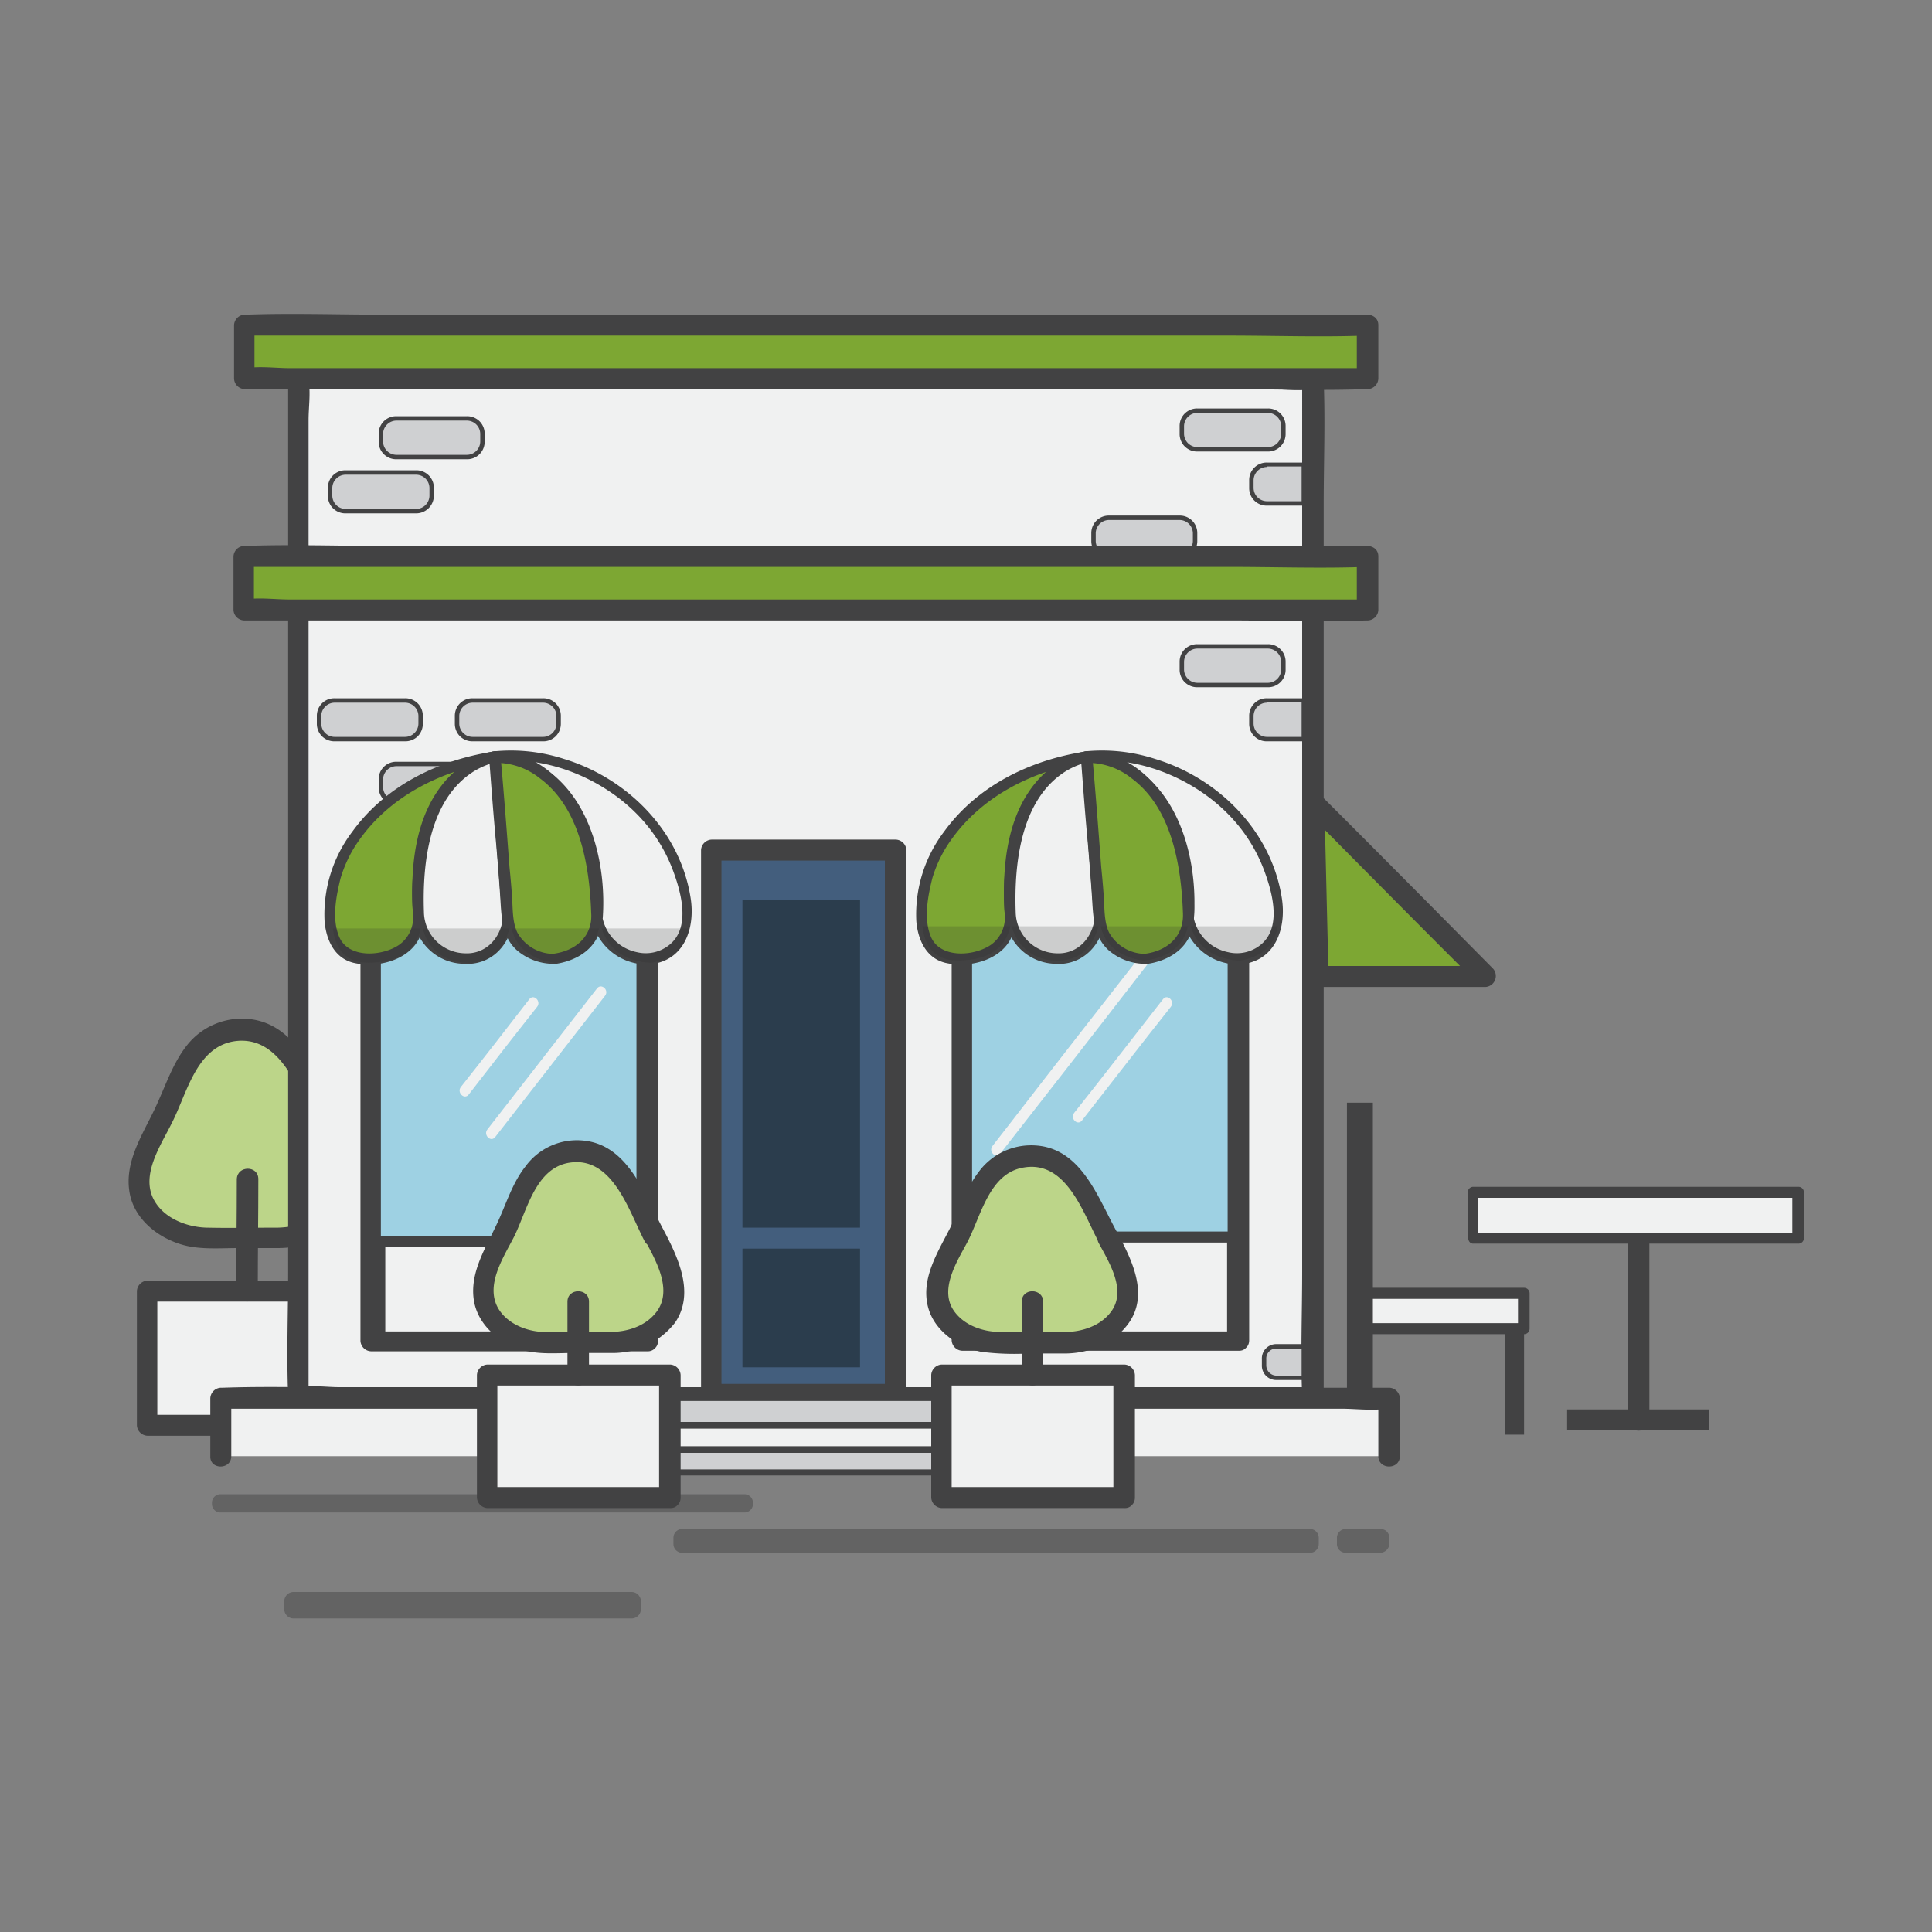 <svg id="Layer_1" data-name="Layer 1" xmlns="http://www.w3.org/2000/svg" viewBox="0 0 350 350"><rect x="0" y="0" width="350" height="350" fill="#808080" stroke="none"/><defs><style>.cls-1{fill:#bcd589;}.cls-2{fill:#424243;}.cls-3{fill:#f0f1f1;}.cls-4{opacity:0.48;}.cls-5{fill:#9ed1e3;}.cls-6{fill:#435e7d;}.cls-7{fill:#7da733;}.cls-8{fill:#2b3d4d;}.cls-9{opacity:0.18;}.cls-10{fill:#272525;}.cls-11{fill:#cfd0d2;}</style></defs><title>ecommerce-type-9-core</title><path class="cls-1" d="M59.1,203.1c-3.2-5.9-6.7-16.8-15.4-16.6-9.7.2-11.2,10.3-14.6,16.6-2,3.7-4.1,7.7-3.8,11.8.4,5.5,6.4,9.3,12,9.3H50.9c5.6,0,11.7-3.8,12-9.3C63.2,210.8,61.1,206.8,59.1,203.1Z"/><path class="cls-2" d="M60.8,202.1c-3.6-6.7-6.8-16.6-15.7-17.5A12.69,12.69,0,0,0,34,189.2c-2.6,3.2-3.9,7.2-5.6,10.9-2.3,5.1-6,10.2-4.9,16.1.9,4.8,5.3,8.2,9.9,9.4,3.1.8,6.6.5,9.8.5h7.1c4.8,0,9.7-1.7,12.6-5.7C67.2,214.7,63.8,207.7,60.8,202.1Zm-1.3,16.5c-2.2,2.7-5.8,3.7-9.1,3.8-4.3,0-8.6.1-13,0-3.6-.1-7.7-1.7-9.5-5-2.5-4.6,1.3-10,3.3-14.1,2.7-5.3,4.4-13.8,11.5-14.7,8.5-1,11.6,9.7,14.8,15.6C59.7,208.3,63.1,214.2,59.5,218.6Z"/><rect class="cls-3" x="26.6" y="233.9" width="36.3" height="24.3"/><path class="cls-2" d="M62.9,256.3H26.6l1.9,1.9V233.9l-1.9,1.9H62.9L61,233.9v24.3c0,2.5,3.9,2.5,3.9,0V233.9A2,2,0,0,0,63,232H26.7a2,2,0,0,0-1.9,1.9v24.3a2,2,0,0,0,1.9,1.9H63C65.4,260.2,65.4,256.3,62.9,256.3Z"/><path class="cls-2" d="M42.9,213.6c0,6.8-.1,13.5-.1,20.3,0,2.5,3.9,2.5,3.9,0,0-6.8.1-13.5.1-20.3,0-2.5-3.8-2.5-3.9,0Z"/><path class="cls-2" d="M294.9,223.8v33.5c0,2.5,3.9,2.5,3.9,0V223.8c-.1-2.5-3.9-2.5-3.9,0Z"/><rect class="cls-3" x="266.9" y="216" width="58.9" height="8.3"/><path class="cls-2" d="M266.9,225.3h58.9a1,1,0,0,0,1-1V216a1,1,0,0,0-1-1H266.9a1,1,0,0,0-1,1v8.3a1,1,0,0,0,1.9,0V216l-1,1h58.9l-1-1v8.3l1-1H266.8C265.7,223.3,265.7,225.3,266.9,225.3Z"/><rect class="cls-2" x="283.9" y="255.33" width="25.7" height="3.8"/><rect class="cls-3" x="245.1" y="234.3" width="31" height="6.4"/><path class="cls-2" d="M245.1,241.7h31a1,1,0,0,0,1-1v-6.4a1,1,0,0,0-1-1h-31a1,1,0,0,0-1,1v6.4a1,1,0,0,0,1.9,0v-6.4l-1,1h31l-1-1v6.4l1-1H245C243.9,239.7,243.9,241.7,245.1,241.7Z"/><rect class="cls-2" x="244.01" y="199.76" width="4.7" height="60.2"/><rect class="cls-2" x="272.6" y="240.5" width="3.5" height="19.4"/><g class="cls-4"><path class="cls-2" d="M114.4,293.2H53.2a1.69,1.69,0,0,1-1.7-1.7v-1.4a1.69,1.69,0,0,1,1.7-1.7h61.2a1.69,1.69,0,0,1,1.7,1.7v1.4A1.69,1.69,0,0,1,114.4,293.2Z"/></g><rect class="cls-3" x="54" y="68.6" width="183.8" height="184.7"/><path class="cls-2" d="M237.8,251.3H61.5c-2.3,0-4.9-.4-7.2,0H54l1.9,1.9V76.1c0-2.3.4-4.9,0-7.2v-.3L54,70.5H230.3c2.3,0,4.9.4,7.2,0h.3l-1.9-1.9V230.4c0,7.5-.3,15,0,22.5v.3c0,2.5,3.9,2.5,3.9,0V91.4c0-7.5.3-15,0-22.5v-.3a2,2,0,0,0-1.9-1.9H76.8c-7.4,0-14.9-.3-22.4,0h-.3a2,2,0,0,0-1.9,1.9V230.4c0,7.5-.3,15,0,22.5v.3a2,2,0,0,0,1.9,1.9H215.2c7.4,0,14.9.3,22.4,0h.3C240.3,255.2,240.3,251.3,237.8,251.3Z"/><rect class="cls-3" x="39.9" y="253.3" width="211.7" height="10.5"/><path class="cls-2" d="M41.9,263.8V253.3L40,255.2H243c2.6,0,5.6.4,8.2,0h.4l-1.9-1.9v10.5c0,2.5,3.9,2.5,3.9,0V253.3a2,2,0,0,0-1.9-1.9H66.1c-8.5,0-17.1-.3-25.7,0H40a2,2,0,0,0-1.9,1.9v10.5c-.1,2.5,3.8,2.5,3.8,0Z"/><rect class="cls-5" x="67.2" y="154" width="50.1" height="89"/><path class="cls-2" d="M117.3,152H67.2a2,2,0,0,0-1.9,1.9v89a2,2,0,0,0,1.9,1.9h50.1a1.73,1.73,0,0,0,1.3-.5l.1-.1h0a1.73,1.73,0,0,0,.5-1.3v-89A2,2,0,0,0,117.3,152ZM73.4,241.1H69V156h46.3v85.1Z"/><g class="cls-4"><path class="cls-2" d="M134.9,274h-95a1.54,1.54,0,0,1-1.5-1.5v-.3a1.54,1.54,0,0,1,1.5-1.5h95a1.54,1.54,0,0,1,1.5,1.5v.3A1.54,1.54,0,0,1,134.9,274Z"/></g><g class="cls-4"><path class="cls-2" d="M237.3,281.3H123.6a1.58,1.58,0,0,1-1.6-1.6v-1.1a1.58,1.58,0,0,1,1.6-1.6H237.3a1.58,1.58,0,0,1,1.6,1.6v1.1A1.58,1.58,0,0,1,237.3,281.3Z"/></g><g class="cls-4"><path class="cls-2" d="M250.1,281.3h-6.3a1.58,1.58,0,0,1-1.6-1.6v-1.1a1.58,1.58,0,0,1,1.6-1.6h6.3a1.58,1.58,0,0,1,1.6,1.6v1.1A1.72,1.72,0,0,1,250.1,281.3Z"/></g><rect class="cls-3" x="68.9" y="224.9" width="47.4" height="17.3"/><path class="cls-2" d="M117.2,224.9a1,1,0,0,0-1-1H68.8a1,1,0,0,0-1,1v17.3a1,1,0,0,0,1,1h47.4a.85.85,0,0,0,.6-.2l.1-.1v-.1a1.42,1.42,0,0,0,.2-.6C117.2,236.4,117.2,230.6,117.2,224.9ZM74.7,241.2H69.8V225.9h45.4v15.3Z"/><path class="cls-3" d="M108.2,179,88.3,204.6c-.8,1,.6,2.4,1.4,1.4l19.9-25.6c.8-1-.6-2.3-1.4-1.4Z"/><path class="cls-3" d="M95.9,181c-4.1,5.3-8.2,10.6-12.4,15.9-.8,1,.6,2.4,1.4,1.4,4.1-5.3,8.2-10.6,12.4-15.9.8-1-.6-2.4-1.4-1.4Z"/><rect class="cls-5" x="174.2" y="154" width="50.1" height="88.8"/><path class="cls-2" d="M224.3,240.9H174.2l1.9,1.9V154l-1.9,1.9h50.1l-1.9-1.9v88.8c0,2.5,3.9,2.5,3.9,0V154a2,2,0,0,0-1.9-1.9H174.3a2,2,0,0,0-1.9,1.9v88.8a2,2,0,0,0,1.9,1.9h50.1C226.8,244.8,226.8,240.9,224.3,240.9Z"/><rect class="cls-3" x="175.9" y="224" width="47.4" height="18.1"/><path class="cls-2" d="M223.3,241.2H175.9l1,1V224.1l-1,1h47.4l-1-1v18.1a1,1,0,0,0,1.9,0V224.1a1,1,0,0,0-1-1H175.8a1,1,0,0,0-1,1v18.1a1,1,0,0,0,1,1h47.4A1,1,0,1,0,223.3,241.2Z"/><rect class="cls-6" x="128.9" y="154" width="33.3" height="98.6"/><path class="cls-2" d="M162.2,250.7H128.8l1.9,1.9V154l-1.9,1.9h33.4l-1.9-1.9v98.6c0,2.5,3.9,2.5,3.9,0V154a2,2,0,0,0-1.9-1.9H128.9A2,2,0,0,0,127,154v98.6a2,2,0,0,0,1.9,1.9h33.4C164.7,254.6,164.7,250.7,162.2,250.7Z"/><rect class="cls-7" x="44.3" y="58.9" width="203.5" height="9.7"/><path class="cls-2" d="M247.8,57H69.4c-8.2,0-16.5-.3-24.7,0h-.4a2,2,0,0,0-1.9,1.9v9.7a2,2,0,0,0,1.9,1.9H222.7c8.2,0,16.5.3,24.7,0h.4a2,2,0,0,0,1.9-1.9V58.9c0-2.5-3.9-2.5-3.9,0v9.7l1.9-1.9H52.6c-2.6,0-5.5-.4-8,0h-.4l1.9,1.9V58.9l-1.9,1.9H222.6c8.2,0,16.5.3,24.7,0h.4A1.9,1.9,0,1,0,247.8,57Z"/><polygon class="cls-7" points="237.8 145.4 269.1 177 238.7 177 237.8 145.4"/><path class="cls-2" d="M236.5,146.8c9.1,9.2,18.2,18.4,27.4,27.6l3.9,3.9c.5-1.1.9-2.2,1.4-3.3H238.8l1.9,1.9c-.3-10.5-.5-21-.8-31.5-.1-2.5-3.9-2.5-3.9,0,.3,10.5.5,21,.8,31.5a2,2,0,0,0,1.9,1.9h30.4a2,2,0,0,0,1.4-3.3c-9.1-9.2-18.2-18.4-27.4-27.6l-3.9-3.9C237.5,142.3,234.7,145,236.5,146.8Z"/><rect class="cls-8" x="134.5" y="226.2" width="21.3" height="21.5"/><rect class="cls-8" x="134.5" y="163.1" width="21.3" height="59.3"/><path class="cls-3" d="M207.8,171.6c-8.2,10.5-16.4,21-24.5,31.5-1.2,1.5-2.3,3-3.5,4.5-.8,1,.6,2.4,1.4,1.4,8.2-10.5,16.4-21,24.5-31.5,1.2-1.5,2.3-3,3.5-4.5.7-1-.6-2.3-1.4-1.4Z"/><path class="cls-3" d="M210.7,181c-5.4,6.9-10.7,13.8-16.1,20.6-.8,1,.6,2.4,1.4,1.4,5.4-6.9,10.7-13.8,16.1-20.6.8-1-.6-2.4-1.4-1.4Z"/><path class="cls-3" d="M215.4,166.2s2-26.6-18.5-29.1a33.61,33.61,0,0,1,30.8,15.3s10.6,18.9-2.9,21.3C224.8,173.7,216.8,174.1,215.4,166.2Z"/><path class="cls-2" d="M216.3,166.2c.6-8.8-1.7-19.6-8.7-25.6a20.42,20.42,0,0,0-10.7-4.5V138c9-1.2,18.9,2.9,25.2,9.1a29,29,0,0,1,7.1,11.1c1.4,3.9,3,10.1-1,13.1a6.81,6.81,0,0,1-5.7,1.2,8,8,0,0,1-6.3-6.5c-.2-1.2-2.1-.7-1.9.5a10.18,10.18,0,0,0,10.5,8.2c6.3-.6,8.3-6.6,7.4-12.1-1.9-12-11.4-21.6-22.9-25.1a31.13,31.13,0,0,0-12.5-1.4,1,1,0,0,0,0,1.9c13.4,1.8,18.4,16.2,17.5,28.1A1,1,0,1,0,216.3,166.2Z"/><path class="cls-7" d="M196.5,137.1s-15.6,2.5-13.5,29.1c0,0,.5,7.5-9.6,7.5s-5.8-15.4-4.3-18.3S177.2,140.1,196.5,137.1Z"/><path class="cls-2" d="M196.3,136.2c-3,.5-5.9,2.6-8,4.8-6,6.5-6.8,16.1-6.3,24.5a6.05,6.05,0,0,1-2.4,5.6c-3.1,2.2-9.4,2.6-11-1.5-1.3-3.2-.5-7.3.3-10.5a23.4,23.4,0,0,1,2.5-5.6c5.6-8.9,15.3-13.8,25.4-15.5,1.2-.1.7-2-.5-1.8-9.9,1.6-19.3,6.2-25.3,14.5a24.79,24.79,0,0,0-5,16.2c.3,3.5,1.9,6.9,5.6,7.6,3.9.8,9-.4,11.2-3.9,1.7-2.7,1-5.5,1-8.5-.1-5.2.6-10.7,2.9-15.4,1.9-3.8,5.6-7.9,10-8.7C198,137.9,197.5,136,196.3,136.2Z"/><path class="cls-3" d="M199.2,166.2l-2.3-29.1s-15.1,1.8-13.9,29.1a8.41,8.41,0,0,0,8.1,7.5C198.6,174.2,199.2,166.2,199.2,166.2Z"/><path class="cls-2" d="M200.2,166.2c-.8-9.7-1.5-19.4-2.3-29.1a1,1,0,0,0-1-1c-5.6.7-9.9,5.8-12,10.7a39.55,39.55,0,0,0-2.8,19.5,9.35,9.35,0,0,0,9,8.3c5,.4,8.7-3.5,9.1-8.4.1-1.2-1.8-1.2-1.9,0-.3,3.6-3,6.7-6.9,6.5a7.59,7.59,0,0,1-7.4-7.5c-.3-8.7.9-20.4,9.1-25.5a14.25,14.25,0,0,1,2.8-1.3c.3-.1.7-.1.9-.2s.7-.1.1,0l-1-1c.8,9.7,1.5,19.4,2.3,29.1C198.3,167.5,200.3,167.5,200.2,166.2Z"/><path class="cls-7" d="M207.3,173.7s-7.5-.3-8.1-7.5-2.3-29.1-2.3-29.1,17.7-1.4,18.5,29.1C215.4,166.2,215.4,173,207.3,173.7Z"/><path class="cls-2" d="M207.3,172.8a7.54,7.54,0,0,1-6.4-3.9c-.8-1.7-.8-3.8-.9-5.7s-.3-4.1-.5-6.1c-.5-6.6-1-13.2-1.6-19.9l-1,1A12.67,12.67,0,0,1,205,141c7.3,5.4,9,15.9,9.3,24.4.2,4.2-2.8,6.9-7,7.4-1.2.1-1.2,2.1,0,1.9,4.3-.5,8.2-2.8,8.9-7.4a21.57,21.57,0,0,0-.3-6.7,44.15,44.15,0,0,0-1.7-8.8c-2-6.7-6.3-13.1-13.3-15.1a11.33,11.33,0,0,0-4.1-.6,1,1,0,0,0-1,1c.4,5.3.8,10.7,1.3,16,.3,3.6.6,7.2.8,10.7.2,3.1.5,6.2,3,8.4a10.19,10.19,0,0,0,6.2,2.4A.91.91,0,1,0,207.3,172.8Z"/><g class="cls-9"><path class="cls-10" d="M215.7,167.8c2,6.5,9.1,6.2,9.1,6.2,4.3-.8,6.2-3.2,6.7-6.2Z"/><path class="cls-10" d="M173.5,174c7.5,0,9.1-4.1,9.5-6.2H167.1C167.5,171.2,169.1,174,173.5,174Z"/><path class="cls-10" d="M191.1,174c5.6.3,7.3-4,7.9-6.2H183.3A8.12,8.12,0,0,0,191.1,174Z"/><path class="cls-10" d="M207.3,174c5.9-.6,7.5-4.2,7.9-6.2H199.4C200.7,173.7,207.3,174,207.3,174Z"/></g><path class="cls-11" d="M76.2,92.6H61.7a2,2,0,0,1-2-2v-3a2,2,0,0,1,2-2H76.2a2,2,0,0,1,2,2v3A2,2,0,0,1,76.2,92.6Z"/><path class="cls-2" d="M75.4,93H62.6a3.16,3.16,0,0,1-3.2-3.2V88.4a3.16,3.16,0,0,1,3.2-3.2H75.4a3.16,3.16,0,0,1,3.2,3.2v1.4A3.22,3.22,0,0,1,75.4,93ZM62.6,86a2.43,2.43,0,0,0-2.4,2.4v1.4a2.43,2.43,0,0,0,2.4,2.4H75.4a2.43,2.43,0,0,0,2.4-2.4V88.4A2.43,2.43,0,0,0,75.4,86Z"/><path class="cls-11" d="M85.4,82.8H71a2,2,0,0,1-2-2v-3a2,2,0,0,1,2-2H85.5a2,2,0,0,1,2,2v3A2.16,2.16,0,0,1,85.4,82.8Z"/><path class="cls-2" d="M84.6,83.2H71.8A3.16,3.16,0,0,1,68.6,80V78.6a3.16,3.16,0,0,1,3.2-3.2H84.6a3.16,3.16,0,0,1,3.2,3.2V80A3.16,3.16,0,0,1,84.6,83.2Zm-12.8-7a2.43,2.43,0,0,0-2.4,2.4V80a2.43,2.43,0,0,0,2.4,2.4H84.6A2.43,2.43,0,0,0,87,80V78.6a2.43,2.43,0,0,0-2.4-2.4Z"/><path class="cls-11" d="M74.3,134H59.8a2,2,0,0,1-2-2v-3a2,2,0,0,1,2-2H74.3a2,2,0,0,1,2,2v3A2,2,0,0,1,74.3,134Z"/><path class="cls-2" d="M73.4,134.3H60.6a3.16,3.16,0,0,1-3.2-3.2v-1.4a3.16,3.16,0,0,1,3.2-3.2H73.4a3.16,3.16,0,0,1,3.2,3.2v1.4A3.16,3.16,0,0,1,73.4,134.3Zm-12.8-7a2.43,2.43,0,0,0-2.4,2.4v1.4a2.43,2.43,0,0,0,2.4,2.4H73.4a2.43,2.43,0,0,0,2.4-2.4v-1.4a2.43,2.43,0,0,0-2.4-2.4Z"/><path class="cls-11" d="M99.2,134H84.8a2,2,0,0,1-2-2v-3a2,2,0,0,1,2-2H99.3a2,2,0,0,1,2,2v3A2.16,2.16,0,0,1,99.2,134Z"/><path class="cls-2" d="M98.4,134.3H85.6a3.16,3.16,0,0,1-3.2-3.2v-1.4a3.16,3.16,0,0,1,3.2-3.2H98.4a3.16,3.16,0,0,1,3.2,3.2v1.4A3.16,3.16,0,0,1,98.4,134.3Zm-12.8-7a2.43,2.43,0,0,0-2.4,2.4v1.4a2.43,2.43,0,0,0,2.4,2.4H98.4a2.43,2.43,0,0,0,2.4-2.4v-1.4a2.43,2.43,0,0,0-2.4-2.4Z"/><path class="cls-11" d="M236.1,126.9h-6.7a2.8,2.8,0,0,0-2.8,2.8v1.4a2.8,2.8,0,0,0,2.8,2.8h6.7Z"/><path class="cls-2" d="M236.5,134.3h-7a3.16,3.16,0,0,1-3.2-3.2v-1.4a3.16,3.16,0,0,1,3.2-3.2h7Zm-7-7a2.43,2.43,0,0,0-2.4,2.4v1.4a2.43,2.43,0,0,0,2.4,2.4h6.3v-6.3h-6.3Z"/><path class="cls-11" d="M236.1,243.9h-5a2.16,2.16,0,0,0-2.1,2.3v1.1a2.23,2.23,0,0,0,2.1,2.3h5Z"/><path class="cls-2" d="M236.5,250h-5.4a2.59,2.59,0,0,1-2.5-2.7v-1.1a2.59,2.59,0,0,1,2.5-2.7h5.4Zm-5.4-5.7a1.8,1.8,0,0,0-1.7,1.9v1.1a1.87,1.87,0,0,0,1.7,1.9h4.7v-4.9Z"/><path class="cls-11" d="M230.5,124.1H216a2,2,0,0,1-2-2v-3a2,2,0,0,1,2-2h14.5a2,2,0,0,1,2,2v3A1.94,1.94,0,0,1,230.5,124.1Z"/><path class="cls-2" d="M229.7,124.5H216.9a3.16,3.16,0,0,1-3.2-3.2v-1.4a3.16,3.16,0,0,1,3.2-3.2h12.8a3.16,3.16,0,0,1,3.2,3.2v1.4A3.16,3.16,0,0,1,229.7,124.5Zm-12.8-7a2.43,2.43,0,0,0-2.4,2.4v1.4a2.43,2.43,0,0,0,2.4,2.4h12.8a2.43,2.43,0,0,0,2.4-2.4v-1.4a2.43,2.43,0,0,0-2.4-2.4Z"/><path class="cls-11" d="M236.1,84.2h-6.7a2.8,2.8,0,0,0-2.8,2.8v1.4a2.8,2.8,0,0,0,2.8,2.8h6.7Z"/><path class="cls-2" d="M236.5,91.6h-7a3.16,3.16,0,0,1-3.2-3.2V87a3.16,3.16,0,0,1,3.2-3.2h7Zm-7-7a2.43,2.43,0,0,0-2.4,2.4v1.4a2.43,2.43,0,0,0,2.4,2.4h6.3V84.5h-6.3Z"/><path class="cls-11" d="M230.5,81.4H216a2,2,0,0,1-2-2v-3a2,2,0,0,1,2-2h14.5a2,2,0,0,1,2,2v3A1.94,1.94,0,0,1,230.5,81.4Z"/><path class="cls-2" d="M229.7,81.8H216.9a3.16,3.16,0,0,1-3.2-3.2V77.2a3.16,3.16,0,0,1,3.2-3.2h12.8a3.16,3.16,0,0,1,3.2,3.2v1.4A3.16,3.16,0,0,1,229.7,81.8Zm-12.8-7a2.43,2.43,0,0,0-2.4,2.4v1.4a2.43,2.43,0,0,0,2.4,2.4h12.8a2.43,2.43,0,0,0,2.4-2.4V77.2a2.43,2.43,0,0,0-2.4-2.4Z"/><path class="cls-11" d="M214.5,100.8H200a2,2,0,0,1-2-2v-3a2,2,0,0,1,2-2h14.5a2,2,0,0,1,2,2v3A2,2,0,0,1,214.5,100.8Z"/><path class="cls-2" d="M213.7,101.2H200.9a3.16,3.16,0,0,1-3.2-3.2V96.6a3.16,3.16,0,0,1,3.2-3.2h12.8a3.16,3.16,0,0,1,3.2,3.2V98A3.16,3.16,0,0,1,213.7,101.2Zm-12.8-7a2.43,2.43,0,0,0-2.4,2.4V98a2.43,2.43,0,0,0,2.4,2.4h12.8a2.43,2.43,0,0,0,2.4-2.4V96.6a2.43,2.43,0,0,0-2.4-2.4Z"/><path class="cls-11" d="M85.5,145.4H71a2,2,0,0,1-2-2v-3a2,2,0,0,1,2-2H85.5a2,2,0,0,1,2,2v3A2.07,2.07,0,0,1,85.5,145.4Z"/><path class="cls-2" d="M84.6,145.8H71.8a3.16,3.16,0,0,1-3.2-3.2v-1.4a3.16,3.16,0,0,1,3.2-3.2H84.6a3.16,3.16,0,0,1,3.2,3.2v1.4A3.16,3.16,0,0,1,84.6,145.8Zm-12.8-7a2.43,2.43,0,0,0-2.4,2.4v1.4a2.43,2.43,0,0,0,2.4,2.4H84.6a2.43,2.43,0,0,0,2.4-2.4v-1.4a2.43,2.43,0,0,0-2.4-2.4Z"/><path class="cls-3" d="M108.2,166.2s2-26.6-18.5-29.1a33.61,33.61,0,0,1,30.8,15.3s10.6,18.9-2.9,21.3C117.6,173.7,109.6,174.1,108.2,166.2Z"/><path class="cls-2" d="M109.2,166.2c.6-8.8-1.7-19.6-8.7-25.6a20.42,20.42,0,0,0-10.7-4.5V138c9-1.2,18.9,2.9,25.2,9.1a29,29,0,0,1,7.1,11.1c1.4,3.9,3,10.1-1,13.1a6.81,6.81,0,0,1-5.7,1.2,8,8,0,0,1-6.3-6.5c-.2-1.2-2.1-.7-1.9.5a10.18,10.18,0,0,0,10.5,8.2c6.3-.6,8.3-6.6,7.4-12.1-1.9-12-11.4-21.6-22.9-25.1a31.13,31.13,0,0,0-12.5-1.4,1,1,0,0,0,0,1.9c13.4,1.8,18.4,16.2,17.5,28.1A1,1,0,1,0,109.2,166.2Z"/><path class="cls-7" d="M89.3,137.1s-15.6,2.5-13.5,29.1c0,0,.5,7.5-9.6,7.5s-5.8-15.4-4.3-18.3S70.1,140.1,89.3,137.1Z"/><path class="cls-2" d="M89.1,136.2c-3,.5-5.9,2.6-8,4.8-6,6.5-6.8,16.1-6.3,24.5a6.05,6.05,0,0,1-2.4,5.6c-3.1,2.2-9.4,2.6-11-1.5-1.3-3.2-.5-7.3.3-10.5a23.4,23.4,0,0,1,2.5-5.6c5.6-8.9,15.3-13.8,25.4-15.5,1.2-.1.7-2-.5-1.8-9.9,1.6-19.3,6.2-25.3,14.5a24.79,24.79,0,0,0-5,16.2c.3,3.5,1.9,6.9,5.6,7.6,3.9.8,9-.4,11.2-3.9,1.7-2.7,1-5.5,1-8.5-.1-5.2.6-10.7,2.9-15.4,1.9-3.8,5.6-7.9,10-8.7C90.8,137.9,90.3,136,89.1,136.2Z"/><path class="cls-3" d="M92,166.2l-2.3-29.1s-15.1,1.8-13.9,29.1a8.41,8.41,0,0,0,8.1,7.5C91.4,174.2,92,166.2,92,166.2Z"/><path class="cls-2" d="M93,166.2c-.8-9.7-1.5-19.4-2.3-29.1a1,1,0,0,0-1-1c-5.6.7-9.9,5.8-12,10.7a39.55,39.55,0,0,0-2.8,19.5,9.35,9.35,0,0,0,9,8.3c5.1.4,8.7-3.5,9.1-8.4.1-1.2-1.8-1.2-1.9,0-.3,3.6-3,6.7-6.9,6.5a7.59,7.59,0,0,1-7.4-7.5c-.3-8.7.9-20.4,9.1-25.5a14.25,14.25,0,0,1,2.8-1.3c.3-.1.7-.1.9-.2s.7-.1.1,0l-1-1c.8,9.7,1.5,19.4,2.3,29.1C91.1,167.5,93.1,167.5,93,166.2Z"/><path class="cls-7" d="M100.1,173.7s-7.5-.3-8.1-7.5-2.3-29.1-2.3-29.1,17.7-1.4,18.5,29.1C108.2,166.2,108.3,173,100.1,173.7Z"/><path class="cls-2" d="M100.1,172.8a7.54,7.54,0,0,1-6.4-3.9c-.8-1.7-.8-3.8-.9-5.7s-.3-4.1-.5-6.1c-.5-6.6-1-13.2-1.6-19.9l-1,1a12.67,12.67,0,0,1,8.1,2.8c7.3,5.4,9,15.9,9.3,24.4.3,4.2-2.8,6.9-7,7.4-1.2.1-1.2,2.1,0,1.9,4.3-.5,8.2-2.8,8.9-7.4a21.57,21.57,0,0,0-.3-6.7,44.15,44.15,0,0,0-1.7-8.8c-2-6.7-6.3-13.1-13.3-15.1a11.33,11.33,0,0,0-4.1-.6,1,1,0,0,0-1,1c.4,5.3.8,10.7,1.3,16,.3,3.6.6,7.2.8,10.7.2,3.1.5,6.2,3,8.4a10.19,10.19,0,0,0,6.2,2.4A.91.91,0,1,0,100.1,172.8Z"/><g class="cls-9"><path class="cls-10" d="M109,168.2c2,6.5,9.1,6.2,9.1,6.2,4.3-.8,6.2-3.2,6.7-6.2Z"/><path class="cls-10" d="M66.7,174.4c7.5,0,9.1-4.1,9.5-6.2H60.3C60.7,171.6,62.4,174.4,66.7,174.4Z"/><path class="cls-10" d="M84.4,174.4c5.6.3,7.3-4,7.9-6.2H76.6C77.1,170.3,78.9,174.1,84.4,174.4Z"/><path class="cls-10" d="M100.6,174.4c5.9-.6,7.5-4.2,7.9-6.2H92.7C94,174.1,100.6,174.4,100.6,174.4Z"/></g><rect class="cls-7" x="44.1" y="100.8" width="203.7" height="9.7"/><path class="cls-2" d="M247.8,98.9H69.3c-8.2,0-16.6-.3-24.8,0h-.3a2,2,0,0,0-1.9,1.9v9.7a2,2,0,0,0,1.9,1.9H222.7c8.2,0,16.6.3,24.8,0h.3a2,2,0,0,0,1.9-1.9v-9.7c0-2.5-3.9-2.5-3.9,0v9.7l1.9-1.9H52.4c-2.6,0-5.5-.4-8,0h-.3l1.9,1.9v-9.7l-1.9,1.9H222.6c8.2,0,16.6.3,24.8,0h.3A1.9,1.9,0,1,0,247.8,98.9Z"/><rect class="cls-11" x="121.3" y="253.3" width="50.6" height="5"/><path class="cls-2" d="M172.6,258.8H120.8v-6.1h51.8Zm-50.7-1.2h49.5v-3.8H121.9Z"/><rect class="cls-11" x="121.3" y="262.6" width="50.6" height="4.1"/><path class="cls-2" d="M172.6,267.3H120.8V262h51.8Zm-50.7-1.1h49.5v-3H121.9Z"/><path class="cls-1" d="M118.5,223.8c-2.9-5.4-6.1-15.4-14.1-15.3-8.9.2-10.2,9.5-13.4,15.3-1.9,3.4-3.8,7.1-3.5,10.9.3,5,5.8,8.6,11,8.6h12.4c5.1,0,10.6-3.5,11-8.6C122.2,230.9,120.3,227.2,118.5,223.8Z"/><path class="cls-2" d="M120.2,222.8c-3.4-6.3-6.4-15.6-14.8-16.2a11.54,11.54,0,0,0-10.2,4.7c-2.3,2.9-3.4,6.5-4.9,9.8-2.1,4.7-5.4,9.4-4.4,14.8.9,4.5,5,7.7,9.3,8.8,2.9.7,6,.4,8.9.4h6.5a14.31,14.31,0,0,0,11.7-5.5c3.6-5.3.6-11.7-2.1-16.8-1.2-2.2-4.5-.2-3.3,2,2,3.7,5,9,2,12.9-2,2.6-5.3,3.6-8.5,3.6H98.8c-3.2,0-6.8-1.4-8.5-4.2-2.5-4.2.9-9.3,2.8-13,2.4-4.8,3.9-12.7,10.3-13.5,7.7-1,10.6,9,13.4,14.3C118,227,121.3,225,120.2,222.8Z"/><rect class="cls-3" x="88.2" y="249.2" width="33.1" height="22.2"/><path class="cls-2" d="M121.3,269.4H88.2l1.9,1.9V249.1L88.2,251h33.1l-1.9-1.9v22.2c0,2.5,3.9,2.5,3.9,0V249.1a2,2,0,0,0-1.9-1.9H88.3a2,2,0,0,0-1.9,1.9v22.2a2,2,0,0,0,1.9,1.9h33.1C123.8,273.3,123.8,269.4,121.3,269.4Z"/><path class="cls-1" d="M200.7,224.3c-2.9-5.3-6.1-15-14.1-14.9-8.9.2-10.2,9.2-13.4,14.9-1.9,3.3-3.8,6.9-3.5,10.6.3,4.9,5.8,8.3,11,8.3h12.4c5.1,0,10.6-3.4,11-8.3C204.5,231.2,202.6,227.7,200.7,224.3Z"/><path class="cls-2" d="M202.4,223.3c-3.5-6.3-6.5-15.4-15-15.8a11.8,11.8,0,0,0-10.1,4.8c-2.3,3-3.4,6.6-5.1,10-2.2,4.4-5.4,9.2-4.1,14.4,1.1,4.4,5.5,7.4,9.7,8.2a48.35,48.35,0,0,0,8.5.3h6.5c4.4,0,8.9-1.7,11.6-5.4,3.8-5.2.7-11.5-2-16.5-1.2-2.2-4.6-.2-3.3,2,1.9,3.5,5,8.5,2.2,12.3-1.9,2.6-5.3,3.7-8.4,3.7H181.3c-3.1,0-6.5-1.1-8.4-3.7-2.8-3.8.3-8.8,2.2-12.3,2.6-4.8,4-12.8,10.4-13.8,7.8-1.3,10.8,8.5,13.7,13.8C200.2,227.5,203.6,225.5,202.4,223.3Z"/><rect class="cls-3" x="170.4" y="249.2" width="33.1" height="22.2"/><path class="cls-2" d="M203.6,269.4H170.5l1.9,1.9V249.1l-1.9,1.9h33.1l-1.9-1.9v22.2c0,2.5,3.9,2.5,3.9,0V249.1a2,2,0,0,0-1.9-1.9H170.6a2,2,0,0,0-1.9,1.9v22.2a2,2,0,0,0,1.9,1.9h33.1C206.1,273.3,206.1,269.4,203.6,269.4Z"/><path class="cls-2" d="M102.8,235.8v13.3c0,2.5,3.9,2.5,3.9,0V235.8c0-2.5-3.9-2.5-3.9,0Z"/><path class="cls-2" d="M185.1,235.8v13.3c0,2.5,3.9,2.5,3.9,0V235.8c-.1-2.5-3.9-2.5-3.9,0Z"/></svg>